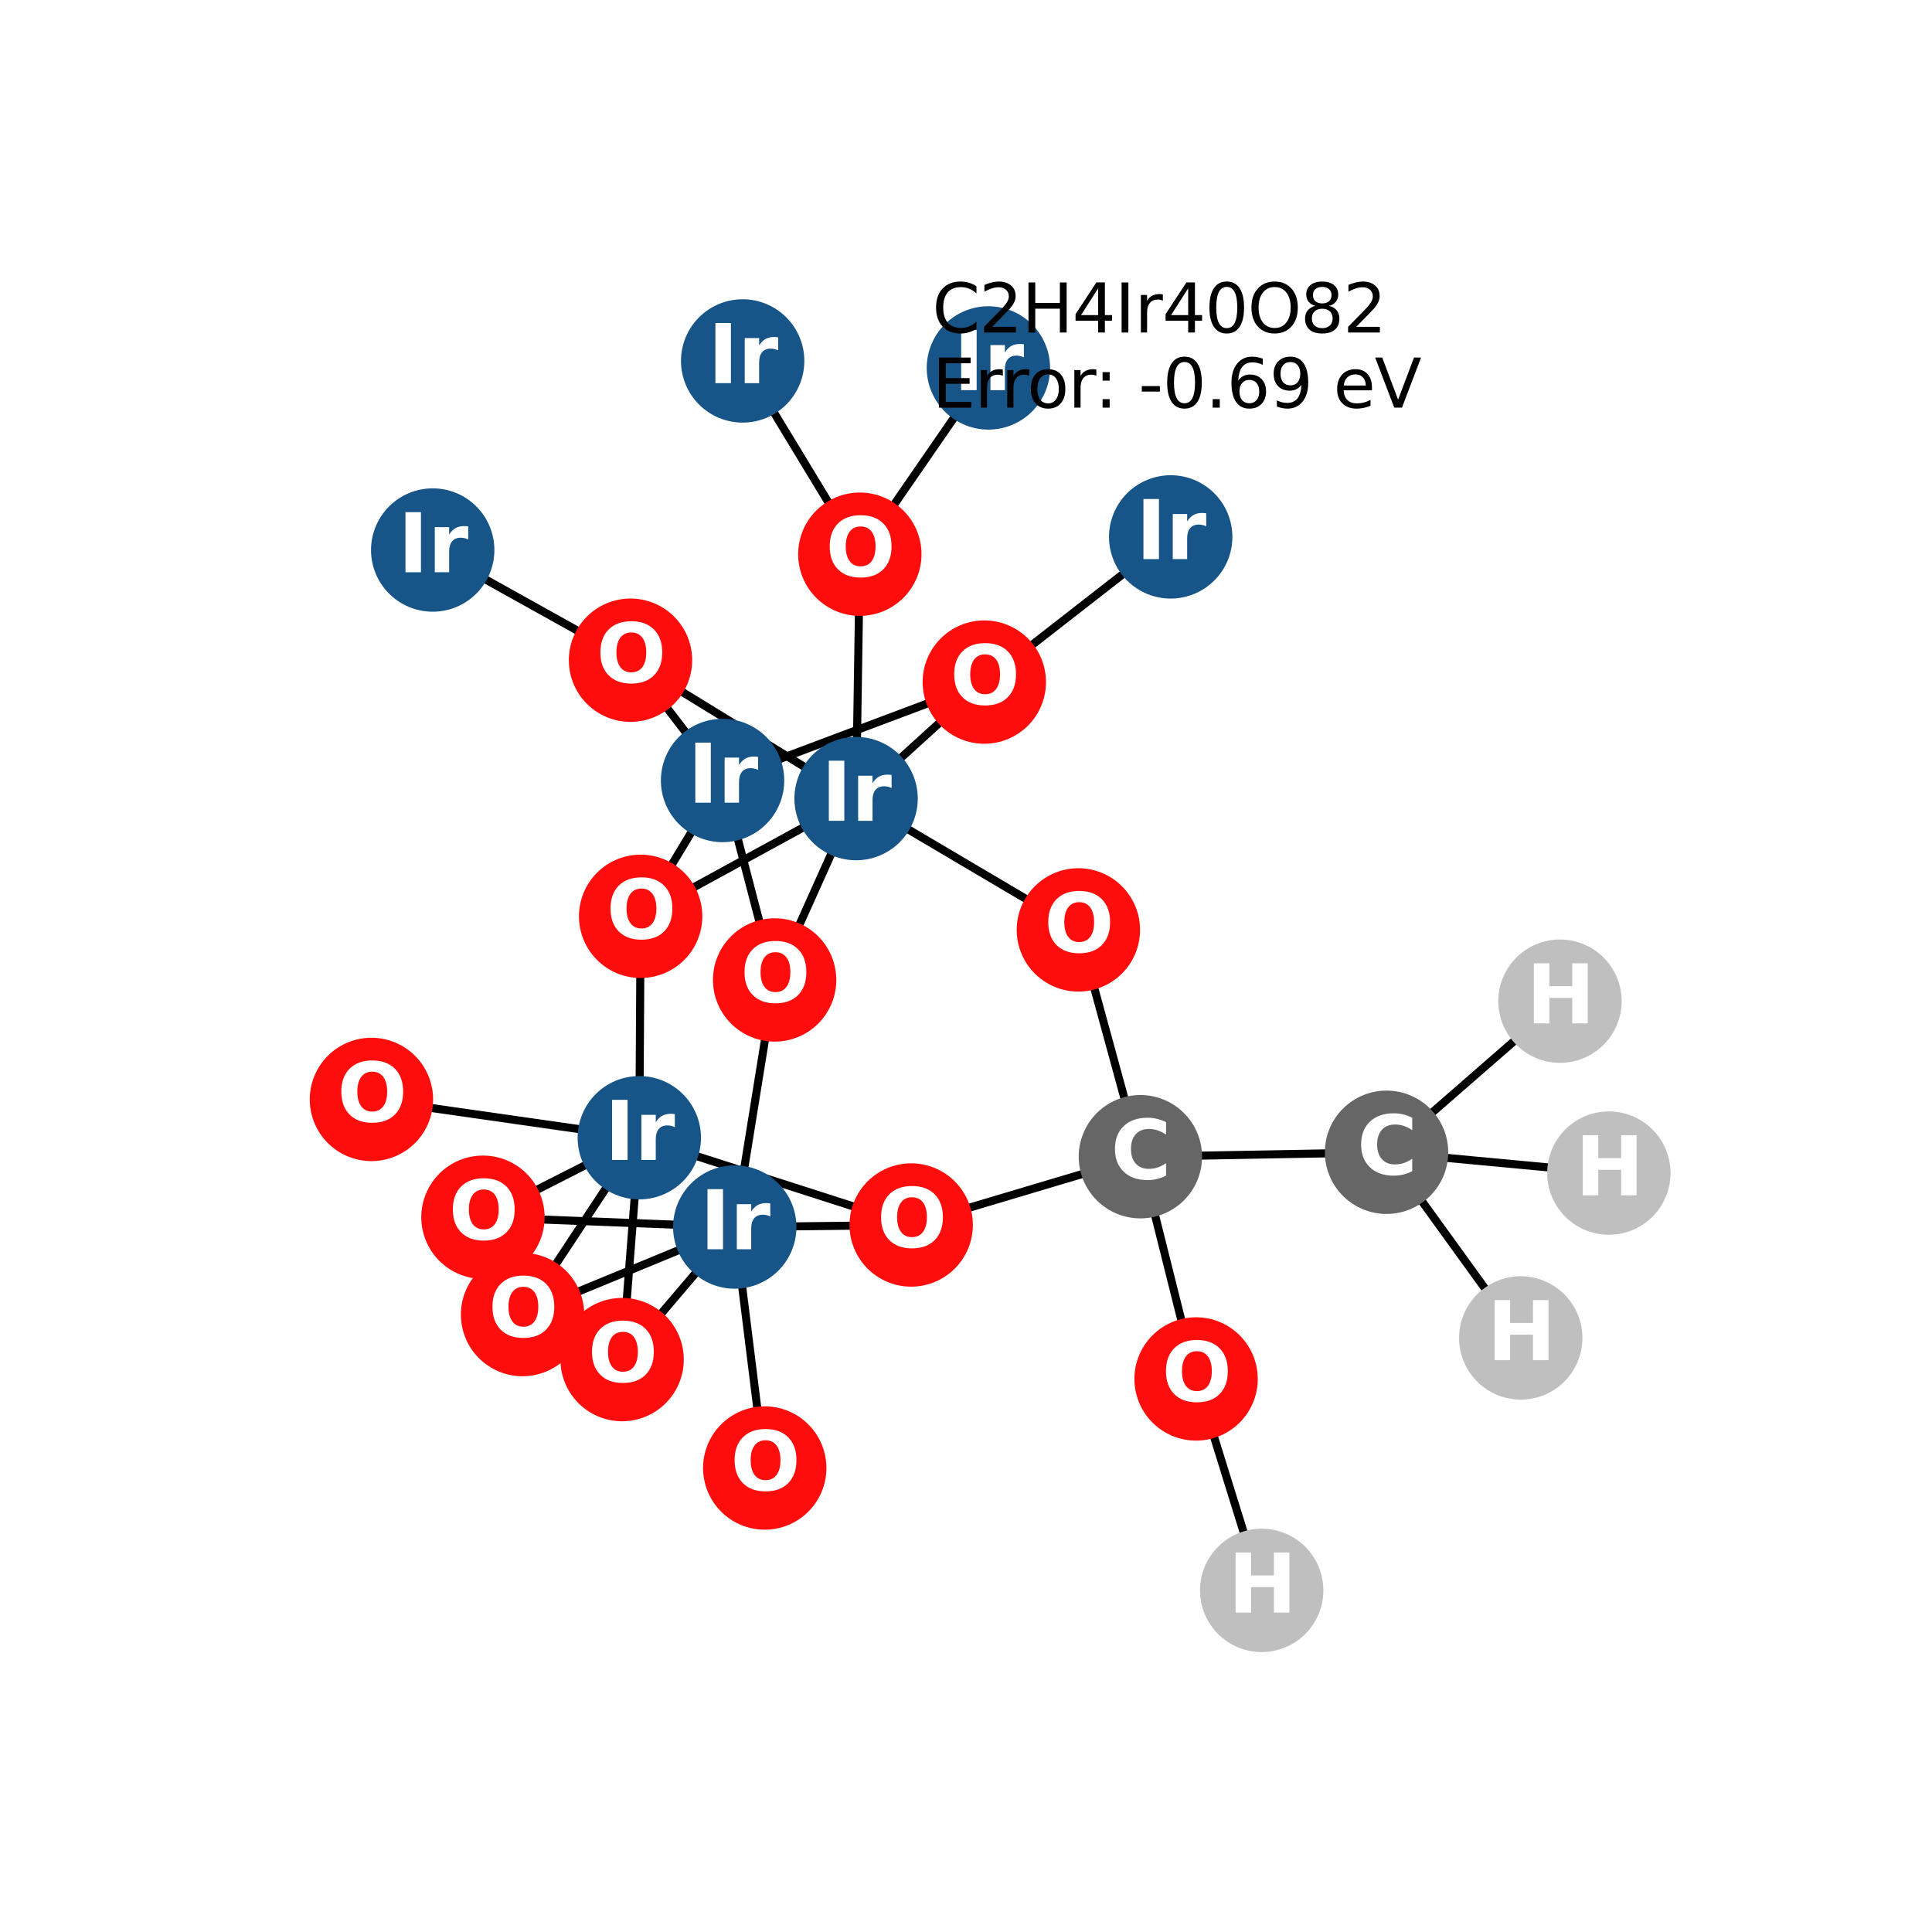 <?xml version="1.0" encoding="utf-8" standalone="no"?>
<!DOCTYPE svg PUBLIC "-//W3C//DTD SVG 1.1//EN"
  "http://www.w3.org/Graphics/SVG/1.1/DTD/svg11.dtd">
<svg xmlns:xlink="http://www.w3.org/1999/xlink" width="288pt" height="288pt" viewBox="0 0 288 288" xmlns="http://www.w3.org/2000/svg" version="1.1">
 <defs>
  <style type="text/css">*{stroke-linejoin: round; stroke-linecap: butt}</style>
 </defs>
 <g id="figure_1">
  <g id="patch_1">
   <path d="M 0 288 
L 288 288 
L 288 0 
L 0 0 
z
" style="fill: #ffffff"/>
  </g>
  <g id="axes_1">
   <g id="LineCollection_1">
    <path d="M 77.898 195.961 
L 109.529 182.911 
" clip-path="url(#pb74c41825f)" style="fill: none; stroke: #000000; stroke-width: 1.2"/>
    <path d="M 77.898 195.961 
L 95.301 169.599 
" clip-path="url(#pb74c41825f)" style="fill: none; stroke: #000000; stroke-width: 1.2"/>
    <path d="M 107.712 116.347 
L 115.473 146.08 
" clip-path="url(#pb74c41825f)" style="fill: none; stroke: #000000; stroke-width: 1.2"/>
    <path d="M 107.712 116.347 
L 146.729 101.678 
" clip-path="url(#pb74c41825f)" style="fill: none; stroke: #000000; stroke-width: 1.2"/>
    <path d="M 107.712 116.347 
L 95.499 136.594 
" clip-path="url(#pb74c41825f)" style="fill: none; stroke: #000000; stroke-width: 1.2"/>
    <path d="M 107.712 116.347 
L 93.989 98.416 
" clip-path="url(#pb74c41825f)" style="fill: none; stroke: #000000; stroke-width: 1.2"/>
    <path d="M 92.737 202.672 
L 109.529 182.911 
" clip-path="url(#pb74c41825f)" style="fill: none; stroke: #000000; stroke-width: 1.2"/>
    <path d="M 92.737 202.672 
L 95.301 169.599 
" clip-path="url(#pb74c41825f)" style="fill: none; stroke: #000000; stroke-width: 1.2"/>
    <path d="M 147.34 54.848 
L 128.173 82.614 
" clip-path="url(#pb74c41825f)" style="fill: none; stroke: #000000; stroke-width: 1.2"/>
    <path d="M 174.513 80.035 
L 146.729 101.678 
" clip-path="url(#pb74c41825f)" style="fill: none; stroke: #000000; stroke-width: 1.2"/>
    <path d="M 113.998 218.834 
L 109.529 182.911 
" clip-path="url(#pb74c41825f)" style="fill: none; stroke: #000000; stroke-width: 1.2"/>
    <path d="M 109.529 182.911 
L 115.473 146.08 
" clip-path="url(#pb74c41825f)" style="fill: none; stroke: #000000; stroke-width: 1.2"/>
    <path d="M 109.529 182.911 
L 71.994 181.451 
" clip-path="url(#pb74c41825f)" style="fill: none; stroke: #000000; stroke-width: 1.2"/>
    <path d="M 109.529 182.911 
L 135.829 182.608 
" clip-path="url(#pb74c41825f)" style="fill: none; stroke: #000000; stroke-width: 1.2"/>
    <path d="M 127.614 119.045 
L 115.473 146.08 
" clip-path="url(#pb74c41825f)" style="fill: none; stroke: #000000; stroke-width: 1.2"/>
    <path d="M 127.614 119.045 
L 146.729 101.678 
" clip-path="url(#pb74c41825f)" style="fill: none; stroke: #000000; stroke-width: 1.2"/>
    <path d="M 127.614 119.045 
L 128.173 82.614 
" clip-path="url(#pb74c41825f)" style="fill: none; stroke: #000000; stroke-width: 1.2"/>
    <path d="M 127.614 119.045 
L 95.499 136.594 
" clip-path="url(#pb74c41825f)" style="fill: none; stroke: #000000; stroke-width: 1.2"/>
    <path d="M 127.614 119.045 
L 93.989 98.416 
" clip-path="url(#pb74c41825f)" style="fill: none; stroke: #000000; stroke-width: 1.2"/>
    <path d="M 127.614 119.045 
L 160.753 138.62 
" clip-path="url(#pb74c41825f)" style="fill: none; stroke: #000000; stroke-width: 1.2"/>
    <path d="M 128.173 82.614 
L 110.708 53.804 
" clip-path="url(#pb74c41825f)" style="fill: none; stroke: #000000; stroke-width: 1.2"/>
    <path d="M 64.503 81.992 
L 93.989 98.416 
" clip-path="url(#pb74c41825f)" style="fill: none; stroke: #000000; stroke-width: 1.2"/>
    <path d="M 95.499 136.594 
L 95.301 169.599 
" clip-path="url(#pb74c41825f)" style="fill: none; stroke: #000000; stroke-width: 1.2"/>
    <path d="M 95.301 169.599 
L 71.994 181.451 
" clip-path="url(#pb74c41825f)" style="fill: none; stroke: #000000; stroke-width: 1.2"/>
    <path d="M 95.301 169.599 
L 135.829 182.608 
" clip-path="url(#pb74c41825f)" style="fill: none; stroke: #000000; stroke-width: 1.2"/>
    <path d="M 95.301 169.599 
L 55.369 163.89 
" clip-path="url(#pb74c41825f)" style="fill: none; stroke: #000000; stroke-width: 1.2"/>
    <path d="M 135.829 182.608 
L 169.994 172.428 
" clip-path="url(#pb74c41825f)" style="fill: none; stroke: #000000; stroke-width: 1.2"/>
    <path d="M 169.994 172.428 
L 160.753 138.62 
" clip-path="url(#pb74c41825f)" style="fill: none; stroke: #000000; stroke-width: 1.2"/>
    <path d="M 169.994 172.428 
L 178.298 205.558 
" clip-path="url(#pb74c41825f)" style="fill: none; stroke: #000000; stroke-width: 1.2"/>
    <path d="M 169.994 172.428 
L 206.689 171.766 
" clip-path="url(#pb74c41825f)" style="fill: none; stroke: #000000; stroke-width: 1.2"/>
    <path d="M 178.298 205.558 
L 188.076 237.076 
" clip-path="url(#pb74c41825f)" style="fill: none; stroke: #000000; stroke-width: 1.2"/>
    <path d="M 206.689 171.766 
L 226.696 199.445 
" clip-path="url(#pb74c41825f)" style="fill: none; stroke: #000000; stroke-width: 1.2"/>
    <path d="M 206.689 171.766 
L 239.831 174.872 
" clip-path="url(#pb74c41825f)" style="fill: none; stroke: #000000; stroke-width: 1.2"/>
    <path d="M 206.689 171.766 
L 232.543 149.244 
" clip-path="url(#pb74c41825f)" style="fill: none; stroke: #000000; stroke-width: 1.2"/>
   </g>
   <g id="PathCollection_1">
    <defs>
     <path id="C0_0_d3ef16b8bd" d="M 0 8.944 
C 2.372 8.944 4.647 8.002 6.325 6.325 
C 8.002 4.647 8.944 2.372 8.944 -0 
C 8.944 -2.372 8.002 -4.647 6.325 -6.325 
C 4.647 -8.002 2.372 -8.944 0 -8.944 
C -2.372 -8.944 -4.647 -8.002 -6.325 -6.325 
C -8.002 -4.647 -8.944 -2.372 -8.944 0 
C -8.944 2.372 -8.002 4.647 -6.325 6.325 
C -4.647 8.002 -2.372 8.944 0 8.944 
z
"/>
    </defs>
    <g clip-path="url(#pb74c41825f)">
     <use xlink:href="#C0_0_d3ef16b8bd" x="77.898" y="195.961" style="fill: #ff0d0d; stroke: #ff0d0d; stroke-width: 0.5"/>
    </g>
    <g clip-path="url(#pb74c41825f)">
     <use xlink:href="#C0_0_d3ef16b8bd" x="107.712" y="116.347" style="fill: #175487; stroke: #175487; stroke-width: 0.5"/>
    </g>
    <g clip-path="url(#pb74c41825f)">
     <use xlink:href="#C0_0_d3ef16b8bd" x="92.737" y="202.672" style="fill: #ff0d0d; stroke: #ff0d0d; stroke-width: 0.5"/>
    </g>
    <g clip-path="url(#pb74c41825f)">
     <use xlink:href="#C0_0_d3ef16b8bd" x="147.34" y="54.848" style="fill: #175487; stroke: #175487; stroke-width: 0.5"/>
    </g>
    <g clip-path="url(#pb74c41825f)">
     <use xlink:href="#C0_0_d3ef16b8bd" x="174.513" y="80.035" style="fill: #175487; stroke: #175487; stroke-width: 0.5"/>
    </g>
    <g clip-path="url(#pb74c41825f)">
     <use xlink:href="#C0_0_d3ef16b8bd" x="113.998" y="218.834" style="fill: #ff0d0d; stroke: #ff0d0d; stroke-width: 0.5"/>
    </g>
    <g clip-path="url(#pb74c41825f)">
     <use xlink:href="#C0_0_d3ef16b8bd" x="109.529" y="182.911" style="fill: #175487; stroke: #175487; stroke-width: 0.5"/>
    </g>
    <g clip-path="url(#pb74c41825f)">
     <use xlink:href="#C0_0_d3ef16b8bd" x="127.614" y="119.045" style="fill: #175487; stroke: #175487; stroke-width: 0.5"/>
    </g>
    <g clip-path="url(#pb74c41825f)">
     <use xlink:href="#C0_0_d3ef16b8bd" x="128.173" y="82.614" style="fill: #ff0d0d; stroke: #ff0d0d; stroke-width: 0.5"/>
    </g>
    <g clip-path="url(#pb74c41825f)">
     <use xlink:href="#C0_0_d3ef16b8bd" x="110.708" y="53.804" style="fill: #175487; stroke: #175487; stroke-width: 0.5"/>
    </g>
    <g clip-path="url(#pb74c41825f)">
     <use xlink:href="#C0_0_d3ef16b8bd" x="64.503" y="81.992" style="fill: #175487; stroke: #175487; stroke-width: 0.5"/>
    </g>
    <g clip-path="url(#pb74c41825f)">
     <use xlink:href="#C0_0_d3ef16b8bd" x="95.499" y="136.594" style="fill: #ff0d0d; stroke: #ff0d0d; stroke-width: 0.5"/>
    </g>
    <g clip-path="url(#pb74c41825f)">
     <use xlink:href="#C0_0_d3ef16b8bd" x="93.989" y="98.416" style="fill: #ff0d0d; stroke: #ff0d0d; stroke-width: 0.5"/>
    </g>
    <g clip-path="url(#pb74c41825f)">
     <use xlink:href="#C0_0_d3ef16b8bd" x="95.301" y="169.599" style="fill: #175487; stroke: #175487; stroke-width: 0.5"/>
    </g>
    <g clip-path="url(#pb74c41825f)">
     <use xlink:href="#C0_0_d3ef16b8bd" x="71.994" y="181.451" style="fill: #ff0d0d; stroke: #ff0d0d; stroke-width: 0.5"/>
    </g>
    <g clip-path="url(#pb74c41825f)">
     <use xlink:href="#C0_0_d3ef16b8bd" x="146.729" y="101.678" style="fill: #ff0d0d; stroke: #ff0d0d; stroke-width: 0.5"/>
    </g>
    <g clip-path="url(#pb74c41825f)">
     <use xlink:href="#C0_0_d3ef16b8bd" x="135.829" y="182.608" style="fill: #ff0d0d; stroke: #ff0d0d; stroke-width: 0.5"/>
    </g>
    <g clip-path="url(#pb74c41825f)">
     <use xlink:href="#C0_0_d3ef16b8bd" x="115.473" y="146.08" style="fill: #ff0d0d; stroke: #ff0d0d; stroke-width: 0.5"/>
    </g>
    <g clip-path="url(#pb74c41825f)">
     <use xlink:href="#C0_0_d3ef16b8bd" x="55.369" y="163.89" style="fill: #ff0d0d; stroke: #ff0d0d; stroke-width: 0.5"/>
    </g>
    <g clip-path="url(#pb74c41825f)">
     <use xlink:href="#C0_0_d3ef16b8bd" x="169.994" y="172.428" style="fill: #666666; stroke: #666666; stroke-width: 0.5"/>
    </g>
    <g clip-path="url(#pb74c41825f)">
     <use xlink:href="#C0_0_d3ef16b8bd" x="160.753" y="138.62" style="fill: #ff0d0d; stroke: #ff0d0d; stroke-width: 0.5"/>
    </g>
    <g clip-path="url(#pb74c41825f)">
     <use xlink:href="#C0_0_d3ef16b8bd" x="178.298" y="205.558" style="fill: #ff0d0d; stroke: #ff0d0d; stroke-width: 0.5"/>
    </g>
    <g clip-path="url(#pb74c41825f)">
     <use xlink:href="#C0_0_d3ef16b8bd" x="188.076" y="237.076" style="fill: #bfbfbf; stroke: #bfbfbf; stroke-width: 0.5"/>
    </g>
    <g clip-path="url(#pb74c41825f)">
     <use xlink:href="#C0_0_d3ef16b8bd" x="206.689" y="171.766" style="fill: #666666; stroke: #666666; stroke-width: 0.5"/>
    </g>
    <g clip-path="url(#pb74c41825f)">
     <use xlink:href="#C0_0_d3ef16b8bd" x="226.696" y="199.445" style="fill: #bfbfbf; stroke: #bfbfbf; stroke-width: 0.5"/>
    </g>
    <g clip-path="url(#pb74c41825f)">
     <use xlink:href="#C0_0_d3ef16b8bd" x="239.831" y="174.872" style="fill: #bfbfbf; stroke: #bfbfbf; stroke-width: 0.5"/>
    </g>
    <g clip-path="url(#pb74c41825f)">
     <use xlink:href="#C0_0_d3ef16b8bd" x="232.543" y="149.244" style="fill: #bfbfbf; stroke: #bfbfbf; stroke-width: 0.5"/>
    </g>
   </g>
   <g id="text_1">
    <g clip-path="url(#pb74c41825f)">
     <!-- O -->
     <g style="fill: #ffffff" transform="translate(72.797 199.272) scale(0.12 -0.12)">
      <defs>
       <path id="DejaVuSans-Bold-4f" d="M 2719 3878 
Q 2169 3878 1866 3472 
Q 1563 3066 1563 2328 
Q 1563 1594 1866 1187 
Q 2169 781 2719 781 
Q 3272 781 3575 1187 
Q 3878 1594 3878 2328 
Q 3878 3066 3575 3472 
Q 3272 3878 2719 3878 
z
M 2719 4750 
Q 3844 4750 4481 4106 
Q 5119 3463 5119 2328 
Q 5119 1197 4481 553 
Q 3844 -91 2719 -91 
Q 1597 -91 958 553 
Q 319 1197 319 2328 
Q 319 3463 958 4106 
Q 1597 4750 2719 4750 
z
" transform="scale(0.016)"/>
      </defs>
      <use xlink:href="#DejaVuSans-Bold-4f"/>
     </g>
    </g>
   </g>
   <g id="text_2">
    <g clip-path="url(#pb74c41825f)">
     <!-- Ir -->
     <g style="fill: #ffffff" transform="translate(102.521 119.658) scale(0.12 -0.12)">
      <defs>
       <path id="DejaVuSans-Bold-49" d="M 588 4666 
L 1791 4666 
L 1791 0 
L 588 0 
L 588 4666 
z
" transform="scale(0.016)"/>
       <path id="DejaVuSans-Bold-72" d="M 3138 2547 
Q 2991 2616 2845 2648 
Q 2700 2681 2553 2681 
Q 2122 2681 1889 2404 
Q 1656 2128 1656 1613 
L 1656 0 
L 538 0 
L 538 3500 
L 1656 3500 
L 1656 2925 
Q 1872 3269 2151 3426 
Q 2431 3584 2822 3584 
Q 2878 3584 2943 3579 
Q 3009 3575 3134 3559 
L 3138 2547 
z
" transform="scale(0.016)"/>
      </defs>
      <use xlink:href="#DejaVuSans-Bold-49"/>
      <use xlink:href="#DejaVuSans-Bold-72" transform="translate(37.207 0)"/>
     </g>
    </g>
   </g>
   <g id="text_3">
    <g clip-path="url(#pb74c41825f)">
     <!-- O -->
     <g style="fill: #ffffff" transform="translate(87.636 205.984) scale(0.12 -0.12)">
      <use xlink:href="#DejaVuSans-Bold-4f"/>
     </g>
    </g>
   </g>
   <g id="text_4">
    <g clip-path="url(#pb74c41825f)">
     <!-- Ir -->
     <g style="fill: #ffffff" transform="translate(142.149 58.159) scale(0.12 -0.12)">
      <use xlink:href="#DejaVuSans-Bold-49"/>
      <use xlink:href="#DejaVuSans-Bold-72" transform="translate(37.207 0)"/>
     </g>
    </g>
   </g>
   <g id="text_5">
    <g clip-path="url(#pb74c41825f)">
     <!-- Ir -->
     <g style="fill: #ffffff" transform="translate(169.322 83.346) scale(0.12 -0.12)">
      <use xlink:href="#DejaVuSans-Bold-49"/>
      <use xlink:href="#DejaVuSans-Bold-72" transform="translate(37.207 0)"/>
     </g>
    </g>
   </g>
   <g id="text_6">
    <g clip-path="url(#pb74c41825f)">
     <!-- O -->
     <g style="fill: #ffffff" transform="translate(108.897 222.145) scale(0.12 -0.12)">
      <use xlink:href="#DejaVuSans-Bold-4f"/>
     </g>
    </g>
   </g>
   <g id="text_7">
    <g clip-path="url(#pb74c41825f)">
     <!-- Ir -->
     <g style="fill: #ffffff" transform="translate(104.338 186.222) scale(0.12 -0.12)">
      <use xlink:href="#DejaVuSans-Bold-49"/>
      <use xlink:href="#DejaVuSans-Bold-72" transform="translate(37.207 0)"/>
     </g>
    </g>
   </g>
   <g id="text_8">
    <g clip-path="url(#pb74c41825f)">
     <!-- Ir -->
     <g style="fill: #ffffff" transform="translate(122.423 122.356) scale(0.12 -0.12)">
      <use xlink:href="#DejaVuSans-Bold-49"/>
      <use xlink:href="#DejaVuSans-Bold-72" transform="translate(37.207 0)"/>
     </g>
    </g>
   </g>
   <g id="text_9">
    <g clip-path="url(#pb74c41825f)">
     <!-- O -->
     <g style="fill: #ffffff" transform="translate(123.072 85.925) scale(0.12 -0.12)">
      <use xlink:href="#DejaVuSans-Bold-4f"/>
     </g>
    </g>
   </g>
   <g id="text_10">
    <g clip-path="url(#pb74c41825f)">
     <!-- Ir -->
     <g style="fill: #ffffff" transform="translate(105.518 57.115) scale(0.12 -0.12)">
      <use xlink:href="#DejaVuSans-Bold-49"/>
      <use xlink:href="#DejaVuSans-Bold-72" transform="translate(37.207 0)"/>
     </g>
    </g>
   </g>
   <g id="text_11">
    <g clip-path="url(#pb74c41825f)">
     <!-- Ir -->
     <g style="fill: #ffffff" transform="translate(59.312 85.304) scale(0.12 -0.12)">
      <use xlink:href="#DejaVuSans-Bold-49"/>
      <use xlink:href="#DejaVuSans-Bold-72" transform="translate(37.207 0)"/>
     </g>
    </g>
   </g>
   <g id="text_12">
    <g clip-path="url(#pb74c41825f)">
     <!-- O -->
     <g style="fill: #ffffff" transform="translate(90.398 139.905) scale(0.12 -0.12)">
      <use xlink:href="#DejaVuSans-Bold-4f"/>
     </g>
    </g>
   </g>
   <g id="text_13">
    <g clip-path="url(#pb74c41825f)">
     <!-- O -->
     <g style="fill: #ffffff" transform="translate(88.888 101.727) scale(0.12 -0.12)">
      <use xlink:href="#DejaVuSans-Bold-4f"/>
     </g>
    </g>
   </g>
   <g id="text_14">
    <g clip-path="url(#pb74c41825f)">
     <!-- Ir -->
     <g style="fill: #ffffff" transform="translate(90.11 172.91) scale(0.12 -0.12)">
      <use xlink:href="#DejaVuSans-Bold-49"/>
      <use xlink:href="#DejaVuSans-Bold-72" transform="translate(37.207 0)"/>
     </g>
    </g>
   </g>
   <g id="text_15">
    <g clip-path="url(#pb74c41825f)">
     <!-- O -->
     <g style="fill: #ffffff" transform="translate(66.894 184.762) scale(0.12 -0.12)">
      <use xlink:href="#DejaVuSans-Bold-4f"/>
     </g>
    </g>
   </g>
   <g id="text_16">
    <g clip-path="url(#pb74c41825f)">
     <!-- O -->
     <g style="fill: #ffffff" transform="translate(141.628 104.989) scale(0.12 -0.12)">
      <use xlink:href="#DejaVuSans-Bold-4f"/>
     </g>
    </g>
   </g>
   <g id="text_17">
    <g clip-path="url(#pb74c41825f)">
     <!-- O -->
     <g style="fill: #ffffff" transform="translate(130.728 185.919) scale(0.12 -0.12)">
      <use xlink:href="#DejaVuSans-Bold-4f"/>
     </g>
    </g>
   </g>
   <g id="text_18">
    <g clip-path="url(#pb74c41825f)">
     <!-- O -->
     <g style="fill: #ffffff" transform="translate(110.372 149.391) scale(0.12 -0.12)">
      <use xlink:href="#DejaVuSans-Bold-4f"/>
     </g>
    </g>
   </g>
   <g id="text_19">
    <g clip-path="url(#pb74c41825f)">
     <!-- O -->
     <g style="fill: #ffffff" transform="translate(50.268 167.201) scale(0.12 -0.12)">
      <use xlink:href="#DejaVuSans-Bold-4f"/>
     </g>
    </g>
   </g>
   <g id="text_20">
    <g clip-path="url(#pb74c41825f)">
     <!-- C -->
     <g style="fill: #ffffff" transform="translate(165.59 175.739) scale(0.12 -0.12)">
      <defs>
       <path id="DejaVuSans-Bold-43" d="M 4288 256 
Q 3956 84 3597 -3 
Q 3238 -91 2847 -91 
Q 1681 -91 1000 561 
Q 319 1213 319 2328 
Q 319 3447 1000 4098 
Q 1681 4750 2847 4750 
Q 3238 4750 3597 4662 
Q 3956 4575 4288 4403 
L 4288 3438 
Q 3953 3666 3628 3772 
Q 3303 3878 2944 3878 
Q 2300 3878 1931 3465 
Q 1563 3053 1563 2328 
Q 1563 1606 1931 1193 
Q 2300 781 2944 781 
Q 3303 781 3628 887 
Q 3953 994 4288 1222 
L 4288 256 
z
" transform="scale(0.016)"/>
      </defs>
      <use xlink:href="#DejaVuSans-Bold-43"/>
     </g>
    </g>
   </g>
   <g id="text_21">
    <g clip-path="url(#pb74c41825f)">
     <!-- O -->
     <g style="fill: #ffffff" transform="translate(155.652 141.931) scale(0.12 -0.12)">
      <use xlink:href="#DejaVuSans-Bold-4f"/>
     </g>
    </g>
   </g>
   <g id="text_22">
    <g clip-path="url(#pb74c41825f)">
     <!-- O -->
     <g style="fill: #ffffff" transform="translate(173.197 208.869) scale(0.12 -0.12)">
      <use xlink:href="#DejaVuSans-Bold-4f"/>
     </g>
    </g>
   </g>
   <g id="text_23">
    <g clip-path="url(#pb74c41825f)">
     <!-- H -->
     <g style="fill: #ffffff" transform="translate(183.054 240.388) scale(0.12 -0.12)">
      <defs>
       <path id="DejaVuSans-Bold-48" d="M 588 4666 
L 1791 4666 
L 1791 2888 
L 3566 2888 
L 3566 4666 
L 4769 4666 
L 4769 0 
L 3566 0 
L 3566 1978 
L 1791 1978 
L 1791 0 
L 588 0 
L 588 4666 
z
" transform="scale(0.016)"/>
      </defs>
      <use xlink:href="#DejaVuSans-Bold-48"/>
     </g>
    </g>
   </g>
   <g id="text_24">
    <g clip-path="url(#pb74c41825f)">
     <!-- C -->
     <g style="fill: #ffffff" transform="translate(202.286 175.077) scale(0.12 -0.12)">
      <use xlink:href="#DejaVuSans-Bold-43"/>
     </g>
    </g>
   </g>
   <g id="text_25">
    <g clip-path="url(#pb74c41825f)">
     <!-- H -->
     <g style="fill: #ffffff" transform="translate(221.675 202.757) scale(0.12 -0.12)">
      <use xlink:href="#DejaVuSans-Bold-48"/>
     </g>
    </g>
   </g>
   <g id="text_26">
    <g clip-path="url(#pb74c41825f)">
     <!-- H -->
     <g style="fill: #ffffff" transform="translate(234.81 178.183) scale(0.12 -0.12)">
      <use xlink:href="#DejaVuSans-Bold-48"/>
     </g>
    </g>
   </g>
   <g id="text_27">
    <g clip-path="url(#pb74c41825f)">
     <!-- H -->
     <g style="fill: #ffffff" transform="translate(227.522 152.555) scale(0.12 -0.12)">
      <use xlink:href="#DejaVuSans-Bold-48"/>
     </g>
    </g>
   </g>
   <g id="text_28">
    <!-- C2H4Ir40O82 -->
    <g transform="translate(138.964 49.57) scale(0.1 -0.1)">
     <defs>
      <path id="DejaVuSans-43" d="M 4122 4306 
L 4122 3641 
Q 3803 3938 3442 4084 
Q 3081 4231 2675 4231 
Q 1875 4231 1450 3742 
Q 1025 3253 1025 2328 
Q 1025 1406 1450 917 
Q 1875 428 2675 428 
Q 3081 428 3442 575 
Q 3803 722 4122 1019 
L 4122 359 
Q 3791 134 3420 21 
Q 3050 -91 2638 -91 
Q 1578 -91 968 557 
Q 359 1206 359 2328 
Q 359 3453 968 4101 
Q 1578 4750 2638 4750 
Q 3056 4750 3426 4639 
Q 3797 4528 4122 4306 
z
" transform="scale(0.016)"/>
      <path id="DejaVuSans-32" d="M 1228 531 
L 3431 531 
L 3431 0 
L 469 0 
L 469 531 
Q 828 903 1448 1529 
Q 2069 2156 2228 2338 
Q 2531 2678 2651 2914 
Q 2772 3150 2772 3378 
Q 2772 3750 2511 3984 
Q 2250 4219 1831 4219 
Q 1534 4219 1204 4116 
Q 875 4013 500 3803 
L 500 4441 
Q 881 4594 1212 4672 
Q 1544 4750 1819 4750 
Q 2544 4750 2975 4387 
Q 3406 4025 3406 3419 
Q 3406 3131 3298 2873 
Q 3191 2616 2906 2266 
Q 2828 2175 2409 1742 
Q 1991 1309 1228 531 
z
" transform="scale(0.016)"/>
      <path id="DejaVuSans-48" d="M 628 4666 
L 1259 4666 
L 1259 2753 
L 3553 2753 
L 3553 4666 
L 4184 4666 
L 4184 0 
L 3553 0 
L 3553 2222 
L 1259 2222 
L 1259 0 
L 628 0 
L 628 4666 
z
" transform="scale(0.016)"/>
      <path id="DejaVuSans-34" d="M 2419 4116 
L 825 1625 
L 2419 1625 
L 2419 4116 
z
M 2253 4666 
L 3047 4666 
L 3047 1625 
L 3713 1625 
L 3713 1100 
L 3047 1100 
L 3047 0 
L 2419 0 
L 2419 1100 
L 313 1100 
L 313 1709 
L 2253 4666 
z
" transform="scale(0.016)"/>
      <path id="DejaVuSans-49" d="M 628 4666 
L 1259 4666 
L 1259 0 
L 628 0 
L 628 4666 
z
" transform="scale(0.016)"/>
      <path id="DejaVuSans-72" d="M 2631 2963 
Q 2534 3019 2420 3045 
Q 2306 3072 2169 3072 
Q 1681 3072 1420 2755 
Q 1159 2438 1159 1844 
L 1159 0 
L 581 0 
L 581 3500 
L 1159 3500 
L 1159 2956 
Q 1341 3275 1631 3429 
Q 1922 3584 2338 3584 
Q 2397 3584 2469 3576 
Q 2541 3569 2628 3553 
L 2631 2963 
z
" transform="scale(0.016)"/>
      <path id="DejaVuSans-30" d="M 2034 4250 
Q 1547 4250 1301 3770 
Q 1056 3291 1056 2328 
Q 1056 1369 1301 889 
Q 1547 409 2034 409 
Q 2525 409 2770 889 
Q 3016 1369 3016 2328 
Q 3016 3291 2770 3770 
Q 2525 4250 2034 4250 
z
M 2034 4750 
Q 2819 4750 3233 4129 
Q 3647 3509 3647 2328 
Q 3647 1150 3233 529 
Q 2819 -91 2034 -91 
Q 1250 -91 836 529 
Q 422 1150 422 2328 
Q 422 3509 836 4129 
Q 1250 4750 2034 4750 
z
" transform="scale(0.016)"/>
      <path id="DejaVuSans-4f" d="M 2522 4238 
Q 1834 4238 1429 3725 
Q 1025 3213 1025 2328 
Q 1025 1447 1429 934 
Q 1834 422 2522 422 
Q 3209 422 3611 934 
Q 4013 1447 4013 2328 
Q 4013 3213 3611 3725 
Q 3209 4238 2522 4238 
z
M 2522 4750 
Q 3503 4750 4090 4092 
Q 4678 3434 4678 2328 
Q 4678 1225 4090 567 
Q 3503 -91 2522 -91 
Q 1538 -91 948 565 
Q 359 1222 359 2328 
Q 359 3434 948 4092 
Q 1538 4750 2522 4750 
z
" transform="scale(0.016)"/>
      <path id="DejaVuSans-38" d="M 2034 2216 
Q 1584 2216 1326 1975 
Q 1069 1734 1069 1313 
Q 1069 891 1326 650 
Q 1584 409 2034 409 
Q 2484 409 2743 651 
Q 3003 894 3003 1313 
Q 3003 1734 2745 1975 
Q 2488 2216 2034 2216 
z
M 1403 2484 
Q 997 2584 770 2862 
Q 544 3141 544 3541 
Q 544 4100 942 4425 
Q 1341 4750 2034 4750 
Q 2731 4750 3128 4425 
Q 3525 4100 3525 3541 
Q 3525 3141 3298 2862 
Q 3072 2584 2669 2484 
Q 3125 2378 3379 2068 
Q 3634 1759 3634 1313 
Q 3634 634 3220 271 
Q 2806 -91 2034 -91 
Q 1263 -91 848 271 
Q 434 634 434 1313 
Q 434 1759 690 2068 
Q 947 2378 1403 2484 
z
M 1172 3481 
Q 1172 3119 1398 2916 
Q 1625 2713 2034 2713 
Q 2441 2713 2670 2916 
Q 2900 3119 2900 3481 
Q 2900 3844 2670 4047 
Q 2441 4250 2034 4250 
Q 1625 4250 1398 4047 
Q 1172 3844 1172 3481 
z
" transform="scale(0.016)"/>
     </defs>
     <use xlink:href="#DejaVuSans-43"/>
     <use xlink:href="#DejaVuSans-32" transform="translate(69.824 0)"/>
     <use xlink:href="#DejaVuSans-48" transform="translate(133.447 0)"/>
     <use xlink:href="#DejaVuSans-34" transform="translate(208.643 0)"/>
     <use xlink:href="#DejaVuSans-49" transform="translate(272.266 0)"/>
     <use xlink:href="#DejaVuSans-72" transform="translate(301.758 0)"/>
     <use xlink:href="#DejaVuSans-34" transform="translate(342.871 0)"/>
     <use xlink:href="#DejaVuSans-30" transform="translate(406.494 0)"/>
     <use xlink:href="#DejaVuSans-4f" transform="translate(470.117 0)"/>
     <use xlink:href="#DejaVuSans-38" transform="translate(548.828 0)"/>
     <use xlink:href="#DejaVuSans-32" transform="translate(612.451 0)"/>
    </g>
    <!-- Error: -0.69 eV -->
    <g transform="translate(138.964 60.767) scale(0.1 -0.1)">
     <defs>
      <path id="DejaVuSans-45" d="M 628 4666 
L 3578 4666 
L 3578 4134 
L 1259 4134 
L 1259 2753 
L 3481 2753 
L 3481 2222 
L 1259 2222 
L 1259 531 
L 3634 531 
L 3634 0 
L 628 0 
L 628 4666 
z
" transform="scale(0.016)"/>
      <path id="DejaVuSans-6f" d="M 1959 3097 
Q 1497 3097 1228 2736 
Q 959 2375 959 1747 
Q 959 1119 1226 758 
Q 1494 397 1959 397 
Q 2419 397 2687 759 
Q 2956 1122 2956 1747 
Q 2956 2369 2687 2733 
Q 2419 3097 1959 3097 
z
M 1959 3584 
Q 2709 3584 3137 3096 
Q 3566 2609 3566 1747 
Q 3566 888 3137 398 
Q 2709 -91 1959 -91 
Q 1206 -91 779 398 
Q 353 888 353 1747 
Q 353 2609 779 3096 
Q 1206 3584 1959 3584 
z
" transform="scale(0.016)"/>
      <path id="DejaVuSans-3a" d="M 750 794 
L 1409 794 
L 1409 0 
L 750 0 
L 750 794 
z
M 750 3309 
L 1409 3309 
L 1409 2516 
L 750 2516 
L 750 3309 
z
" transform="scale(0.016)"/>
      <path id="DejaVuSans-20" transform="scale(0.016)"/>
      <path id="DejaVuSans-2d" d="M 313 2009 
L 1997 2009 
L 1997 1497 
L 313 1497 
L 313 2009 
z
" transform="scale(0.016)"/>
      <path id="DejaVuSans-2e" d="M 684 794 
L 1344 794 
L 1344 0 
L 684 0 
L 684 794 
z
" transform="scale(0.016)"/>
      <path id="DejaVuSans-36" d="M 2113 2584 
Q 1688 2584 1439 2293 
Q 1191 2003 1191 1497 
Q 1191 994 1439 701 
Q 1688 409 2113 409 
Q 2538 409 2786 701 
Q 3034 994 3034 1497 
Q 3034 2003 2786 2293 
Q 2538 2584 2113 2584 
z
M 3366 4563 
L 3366 3988 
Q 3128 4100 2886 4159 
Q 2644 4219 2406 4219 
Q 1781 4219 1451 3797 
Q 1122 3375 1075 2522 
Q 1259 2794 1537 2939 
Q 1816 3084 2150 3084 
Q 2853 3084 3261 2657 
Q 3669 2231 3669 1497 
Q 3669 778 3244 343 
Q 2819 -91 2113 -91 
Q 1303 -91 875 529 
Q 447 1150 447 2328 
Q 447 3434 972 4092 
Q 1497 4750 2381 4750 
Q 2619 4750 2861 4703 
Q 3103 4656 3366 4563 
z
" transform="scale(0.016)"/>
      <path id="DejaVuSans-39" d="M 703 97 
L 703 672 
Q 941 559 1184 500 
Q 1428 441 1663 441 
Q 2288 441 2617 861 
Q 2947 1281 2994 2138 
Q 2813 1869 2534 1725 
Q 2256 1581 1919 1581 
Q 1219 1581 811 2004 
Q 403 2428 403 3163 
Q 403 3881 828 4315 
Q 1253 4750 1959 4750 
Q 2769 4750 3195 4129 
Q 3622 3509 3622 2328 
Q 3622 1225 3098 567 
Q 2575 -91 1691 -91 
Q 1453 -91 1209 -44 
Q 966 3 703 97 
z
M 1959 2075 
Q 2384 2075 2632 2365 
Q 2881 2656 2881 3163 
Q 2881 3666 2632 3958 
Q 2384 4250 1959 4250 
Q 1534 4250 1286 3958 
Q 1038 3666 1038 3163 
Q 1038 2656 1286 2365 
Q 1534 2075 1959 2075 
z
" transform="scale(0.016)"/>
      <path id="DejaVuSans-65" d="M 3597 1894 
L 3597 1613 
L 953 1613 
Q 991 1019 1311 708 
Q 1631 397 2203 397 
Q 2534 397 2845 478 
Q 3156 559 3463 722 
L 3463 178 
Q 3153 47 2828 -22 
Q 2503 -91 2169 -91 
Q 1331 -91 842 396 
Q 353 884 353 1716 
Q 353 2575 817 3079 
Q 1281 3584 2069 3584 
Q 2775 3584 3186 3129 
Q 3597 2675 3597 1894 
z
M 3022 2063 
Q 3016 2534 2758 2815 
Q 2500 3097 2075 3097 
Q 1594 3097 1305 2825 
Q 1016 2553 972 2059 
L 3022 2063 
z
" transform="scale(0.016)"/>
      <path id="DejaVuSans-56" d="M 1831 0 
L 50 4666 
L 709 4666 
L 2188 738 
L 3669 4666 
L 4325 4666 
L 2547 0 
L 1831 0 
z
" transform="scale(0.016)"/>
     </defs>
     <use xlink:href="#DejaVuSans-45"/>
     <use xlink:href="#DejaVuSans-72" transform="translate(63.184 0)"/>
     <use xlink:href="#DejaVuSans-72" transform="translate(102.547 0)"/>
     <use xlink:href="#DejaVuSans-6f" transform="translate(141.41 0)"/>
     <use xlink:href="#DejaVuSans-72" transform="translate(202.592 0)"/>
     <use xlink:href="#DejaVuSans-3a" transform="translate(241.955 0)"/>
     <use xlink:href="#DejaVuSans-20" transform="translate(275.646 0)"/>
     <use xlink:href="#DejaVuSans-2d" transform="translate(307.434 0)"/>
     <use xlink:href="#DejaVuSans-30" transform="translate(343.518 0)"/>
     <use xlink:href="#DejaVuSans-2e" transform="translate(407.141 0)"/>
     <use xlink:href="#DejaVuSans-36" transform="translate(438.928 0)"/>
     <use xlink:href="#DejaVuSans-39" transform="translate(502.551 0)"/>
     <use xlink:href="#DejaVuSans-20" transform="translate(566.174 0)"/>
     <use xlink:href="#DejaVuSans-65" transform="translate(597.961 0)"/>
     <use xlink:href="#DejaVuSans-56" transform="translate(659.484 0)"/>
    </g>
   </g>
  </g>
 </g>
 <defs>
  <clipPath id="pb74c41825f">
   <rect x="36" y="34.56" width="223.2" height="221.76"/>
  </clipPath>
 </defs>
</svg>
